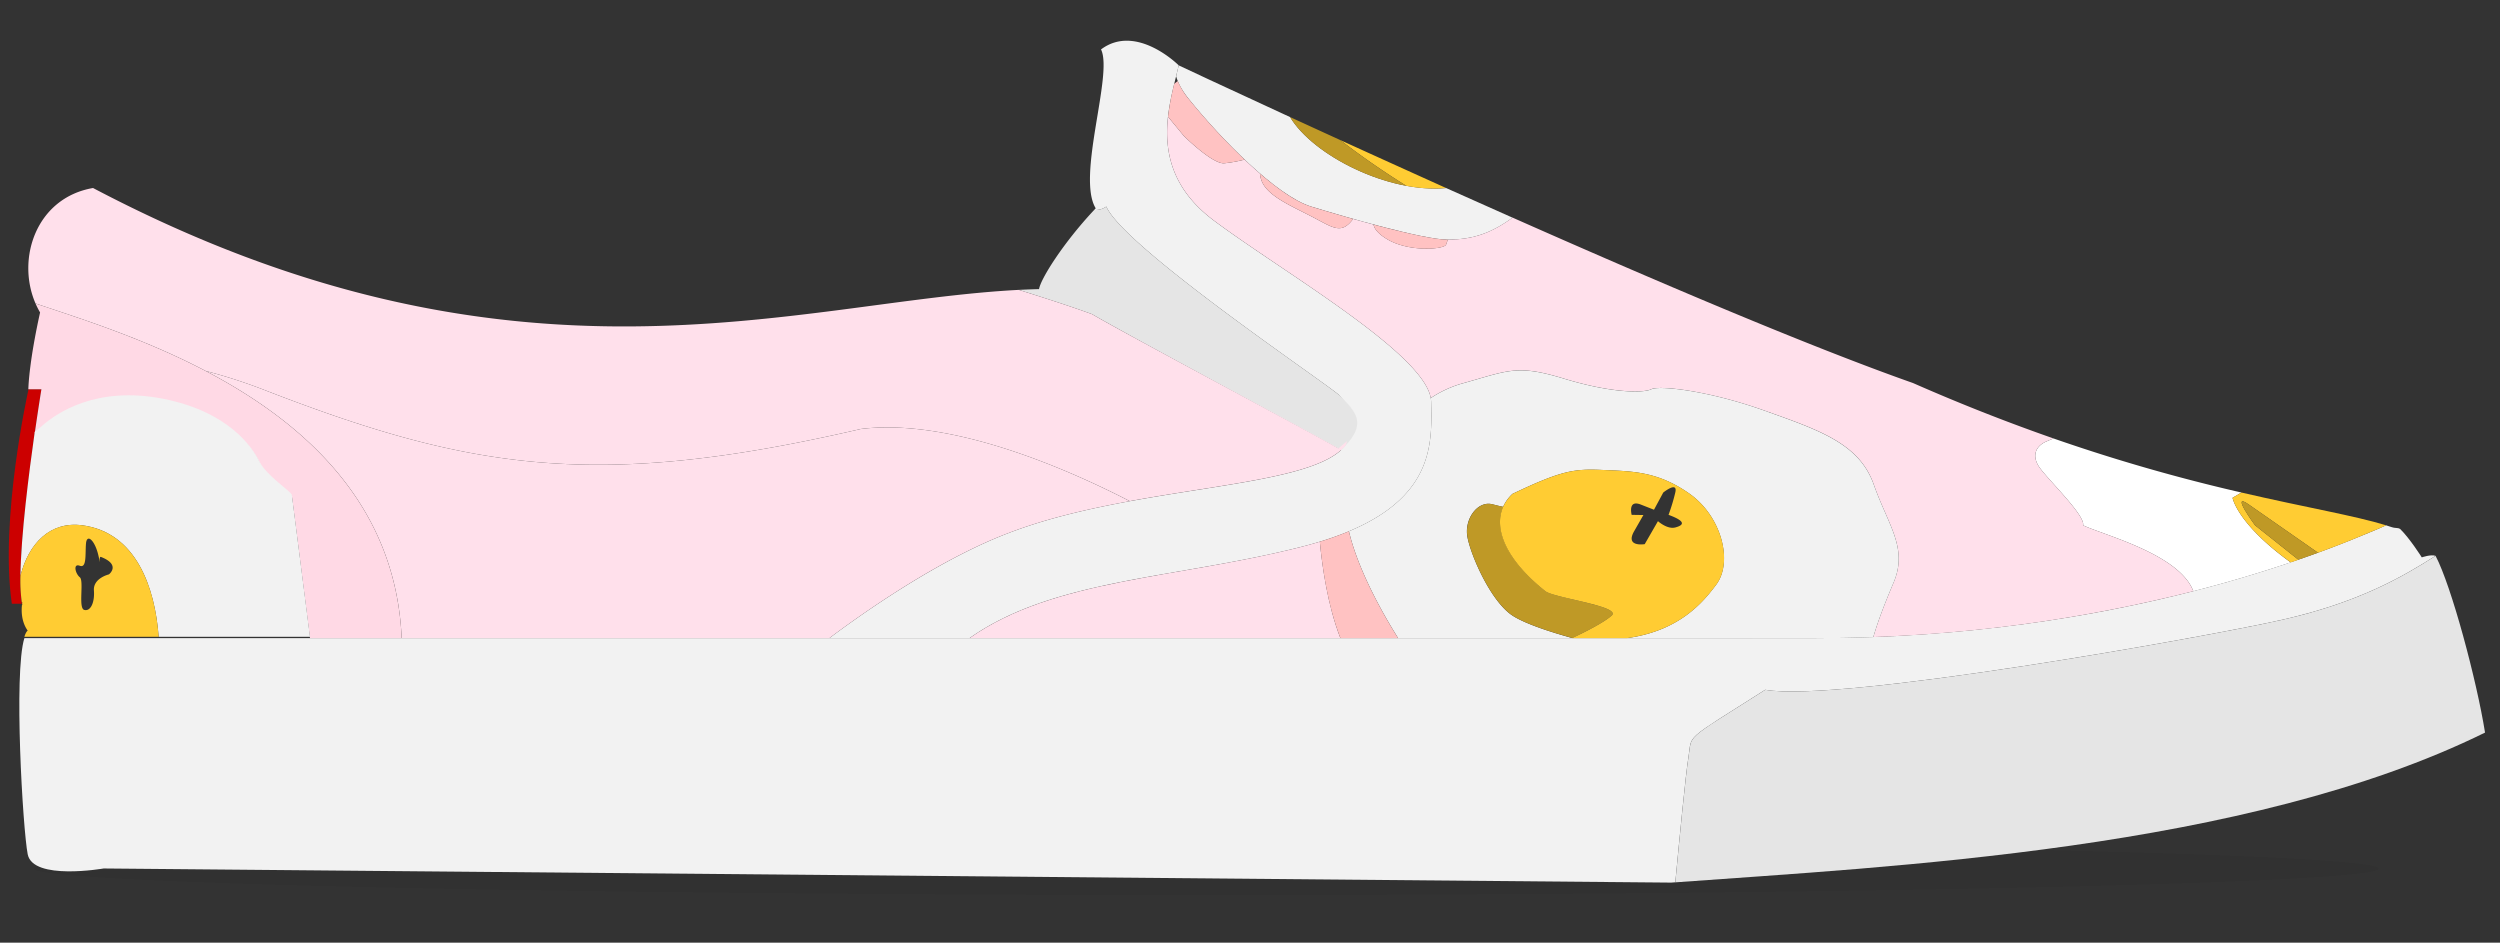 <svg id="egg" xmlns="http://www.w3.org/2000/svg" viewBox="0 0 1820.84 686.57"><rect x="0" y="0" width="1820.84" height="686.57" fill="#333333" stroke="none"/><defs><style>.cls-1{opacity:0.05;}.cls-2{fill:#f2f2f2;}.cls-3{fill:#e5e5e5;}.cls-4{fill:#c00;}.cls-5{fill:#ffe0eb;}.cls-6{fill:#ffd9e5;}.cls-7{fill:#fc3;}.cls-8{fill:#fff;}.cls-9{fill:#ffc2c2;}.cls-10{fill:#bf9926;}</style></defs><title>prod-5</title><ellipse class="cls-1" cx="878.52" cy="632.64" rx="853.88" ry="19.21"/><path class="cls-2" d="M1285.66,502.39c53,9.65,322.07-38.57,377-51.1s86.79-30.86,111.22-46.45c-3.27-1.23-10,1.12-10,1.12s-8.73-13.82-15.75-20.67c-2.1-1.25-2.86-.22-6.64-1.5-1.13-.39-2.36-.78-3.64-1.18-3.17,1.46-7,3.13-11.57,5-28,11.57-180.33,77.15-404,77.15H17.76c-7.92,25.34-1.11,139.77,2.43,157.5,3.86,19.28,55.29,10.28,55.29,10.28l1141.71,10.29,3-.22c2.75-29.26,7.55-79,9.56-91.07C1232.62,534.21,1224.91,541,1285.66,502.39Z"/><path class="cls-3" d="M1773.91,404.84c-24.43,15.59-56.25,33.91-111.22,46.45s-324,60.75-377,51.1c-60.75,38.57-53,31.82-55.93,49.18-2,12.06-6.81,61.81-9.56,91.07,155.92-11.5,416-23.47,589.74-109.07C1803.89,495.57,1785.48,426.7,1773.91,404.84Z"/><path class="cls-4" d="M8.62,439.71h7.32c-5.84-34,14.22-156.21,14.22-156.21H20.65c0,.42,0,.64,0,.64S-.38,378,8.62,439.71Z"/><path class="cls-3" d="M979.34,329.46c17-16.82,11.89-28.6-4.5-42.1C962,276.43,818.62,180,805.76,150.43a13.46,13.46,0,0,1-8.83,2.48C774.37,177,758,203,756.76,210.57q-7.29.18-14.72.56c19.19,6,39.22,12.49,53.44,17.73C820.55,243.64,952.34,314,979.34,329.46Z"/><path class="cls-2" d="M1042.34,292.5c-.65-32.79-107.36-93.86-158.15-131.79s-31.5-86.14-25.71-113.14c0,0-30.86-30.86-56.57-11.57,9,18-18,92.57-3.86,115.71l-1.12,1.2a13.46,13.46,0,0,0,8.83-2.48C818.62,180,962,276.43,974.84,287.36c12.1,12.1,22,20.41,3.21,39.21-29.57,30.22-153.64,27-243.64,61.72-51.34,19.55-106.76,58.81-130.36,76.5h102.1c61.74-43.58,151.78-43.31,243-66.86C1046.19,372.86,1043,325.29,1042.34,292.5Z"/><path class="cls-5" d="M627.05,312.43c-190.93,44.36-283.5,30.46-435.86-28.93a391.22,391.22,0,0,0-41.47-13.35c69.72,36.54,138.52,95.5,142.83,194.64h311.5c23.6-17.69,79-57,130.36-76.5,27.53-10.62,58.24-17.69,88.47-23.25C777.69,341.71,693,304.35,627.05,312.43Z"/><path class="cls-5" d="M980.91,321.37c-1.71,1.54-3.71,3.24-6.07,5.2-27-15.43-154.29-82.93-179.36-97.71-14.22-5.24-34.25-11.74-53.44-17.73-162.26,8.34-367.35,87.37-674.28-74.2-41.48,7.21-56,51.54-41.9,84.07,28.23,9.7,76.26,24.2,123.86,49.15a391.22,391.22,0,0,1,41.47,13.35c152.36,59.39,244.93,73.29,435.86,28.93C693,304.35,777.69,341.71,822.88,365c68.59-12.63,134.64-17.5,155.17-38.47A6.85,6.85,0,0,0,980.91,321.37Z"/><path class="cls-6" d="M118.76,291.43c48,9.43,65.15,35.57,70.29,45.86s23.14,21.64,23.57,24.32c.32,2,8.73,68.17,13.17,103.18h66.76C285.3,298,95.42,244.91,25.86,221a60.42,60.42,0,0,0,3.33,6.57C21.56,262,20.73,280,20.65,283.5h9.51s-2.16,13.13-4.85,32c1.76-1.3,3.4-2.61,4.85-3.91C41.62,301.29,70.76,282,118.76,291.43Z"/><path class="cls-2" d="M60.05,382.61c39.2,5.27,52.88,45.43,55.5,81.18H225.79c-4.44-35-12.85-101.22-13.17-103.18-.43-2.68-18.43-14-23.57-24.32s-22.29-36.43-70.29-45.86-77.14,9.86-88.6,20.14c-1.45,1.3-3.09,2.61-4.85,3.91C21,345,15.21,390.36,14.89,419.42,20.83,395.83,36.55,379.45,60.05,382.61Z"/><path class="cls-7" d="M17.76,463.79h97.79c-2.62-35.75-16.3-75.91-55.5-81.18-23.5-3.16-39.22,13.22-45.16,36.81a114.9,114.9,0,0,0,1,19.29h.4s-.09.4-.19,1.09c.06.31.12.62.19.91H16c-.42,3.7-.64,11.86,4.16,18.58C19.26,460,18.45,461.56,17.76,463.79Zm40.36-51.72C63.26,414,62,403.71,62.62,396s6.43-2.57,9,8.36-.23.44,1.93,1.28c14.79,5.79,5.79,12.7,5.79,12.7s-11.58,2.73-10.93,11.73-2.57,15.43-7.07,14.14,0-21.21-3.22-23.78S53,410.14,58.12,412.07Z"/><path class="cls-8" d="M1626.05,362.57l6.48-3.84a1302.51,1302.51,0,0,1-136.89-39.39c-2.28.93-4.35,1.81-5.88,2.52-6.42,3-10.28,9.43-4.71,18s33.86,35.36,32.14,42.75c14.58,7,70.17,20.95,80.3,48,27.63-7.08,51.39-14.39,70.9-21C1629.18,381.29,1626.05,362.57,1626.05,362.57Z"/><path class="cls-2" d="M954.91,150.43c25.07,7.71,82,24.11,99.32,24.11s31.17-4.11,47.41-16c-16.45-7.29-32.63-14.52-48.34-21.57h0c-42,4-97-23.81-113.67-51.68-49.3-22.68-81.15-37.68-81.15-37.68-.53,2.48-1.18,5.14-1.87,8C858,60.41,860.86,66,866,72.32,889.34,101.25,929.84,142.71,954.91,150.43Z"/><path class="cls-5" d="M1364.4,464a1106,1106,0,0,0,233.09-33.4c-10.13-27.05-65.72-41-80.3-48,1.72-7.39-26.57-34.18-32.14-42.75s-1.71-15,4.71-18c1.53-.71,3.6-1.59,5.88-2.52-31.47-11-65.57-24.18-102.3-40.34-76-26.79-189.08-75-291.7-120.5-16.1,11.83-29.83,16-47,16a26.27,26.27,0,0,0-1.36,3.54c-.93,3.54-26.39,5.79-42.46-3.53-7.45-4.32-9.92-8.15-10.44-11-5-1.33-10-2.71-14.84-4.07C977,171,971,165.86,956.19,158.14S926,144,920.19,134.36a17.92,17.92,0,0,1-2.51-8c-3.73-3.21-7.48-6.61-11.2-10.14a97.21,97.21,0,0,1-14.86,2.71C883,119.57,862.23,99,862.23,99L850.7,85c-2.64,24.09,1.66,51.9,33.49,75.67,49.5,37,152.1,95.91,157.88,129.23a82.42,82.42,0,0,1,21.8-10.3c34.72-9.64,40.5-14.46,75.22-3.85s57.85,10.6,63.64,7.71,41.46,1,82,15.43,69.43,24.11,80,54,25.07,46.28,14.46,71.36C1372.23,440.75,1367.74,452.6,1364.4,464Z"/><path class="cls-9" d="M1010.84,174.54c16.07,9.32,41.53,7.07,42.46,3.53a26.27,26.27,0,0,1,1.36-3.54h-.43c-9.72,0-31.84-5.15-53.83-11C1000.92,166.39,1003.39,170.22,1010.84,174.54Z"/><path class="cls-9" d="M956.19,158.14c14.79,7.72,20.8,12.88,29.37,1.3-11.88-3.34-22.82-6.6-30.65-9-10.5-3.23-23.71-12.39-37.23-24.07a17.92,17.92,0,0,0,2.51,8C926,144,941.41,150.43,956.19,158.14Z"/><path class="cls-9" d="M891.62,118.93a97.21,97.21,0,0,0,14.86-2.71A469.23,469.23,0,0,1,866,72.32,53.21,53.21,0,0,1,857.81,59l-2.56,2a188.37,188.37,0,0,0-4.55,24l11.53,14S883,119.57,891.62,118.93Z"/><path class="cls-7" d="M1737.91,382.61c-22.7-7-58-12.9-105.38-23.88l-6.48,3.84s3.13,18.72,42.34,47.05q2.88-1,5.62-1.93l-31.57-25.08s-18.28-24.71-4.82-15.33l50.69,35.32c18.74-6.85,31.64-12.31,38-15C1730.94,385.74,1734.74,384.07,1737.91,382.61Z"/><path class="cls-10" d="M1642.44,382.61,1674,407.69q7.63-2.64,14.3-5.09l-50.69-35.32C1624.16,357.9,1642.44,382.61,1642.44,382.61Z"/><path class="cls-2" d="M1364.73,352.93c-10.61-29.89-39.54-39.54-80-54s-76.18-18.32-82-15.43-28.93,2.89-63.64-7.71-40.5-5.79-75.22,3.85a82.42,82.42,0,0,0-21.8,10.3,17.68,17.68,0,0,1,.27,2.56c.55,28.47,3,68.08-59.87,94.43,4.79,20.44,16.92,47.6,35.83,77.86h126.57l.18-.09c-14.71-4.08-34-10.19-43.41-16.31-16.24-10.6-31-45.32-33-58s7.72-25.88,18.32-23.1c3.18.84,5.75,1.44,7.81,1.87a28.83,28.83,0,0,1,6.82-9.47c36.48-17.36,45.16-18.32,66.37-17.36s39.54,1,62.68,17.36,31.82,49.43,19.29,66.18c-9.67,12.92-26.82,33.66-65.14,38.93H1322.3q21.5,0,42.1-.78c3.34-11.41,7.83-23.26,14.79-39.72C1389.8,399.21,1375.34,382.82,1364.73,352.93Z"/><path class="cls-10" d="M1068.69,390.38c1.93,12.69,16.71,47.41,33,58,9.36,6.12,28.7,12.23,43.41,16.31,2-.91,21.43-9.9,28.75-16.31,7.71-6.75-42-12.84-48.21-17.78-28-22.23-38-45-30.77-61.46-2.06-.43-4.63-1-7.81-1.87C1076.41,364.5,1066.76,377.69,1068.69,390.38Z"/><path class="cls-7" d="M1230.69,359.68c-23.14-16.39-41.46-16.39-62.68-17.36s-29.89,0-66.37,17.36c-17.52,16.39-10,44,23.95,70.93,6.23,4.94,55.92,11,48.21,17.78s-28.93,16.4-28.93,16.4h40c38.32-5.27,55.47-26,65.14-38.93C1262.51,409.11,1253.84,376.07,1230.69,359.68Zm-10.52,24.49c-5.87,1.54-12.62-4.59-12.62-4.59l-9.64,16.74s-14.47,2.44-7.72-9.39l6.75-11.82-8.54-.13s-3-11.29,6.61-7.51l9.65,3.78,6.75-12.52s10.78-8.66,8.76,0a140.15,140.15,0,0,1-4.91,16.25C1228.76,379.93,1226,382.63,1220.17,384.17Z"/><path class="cls-7" d="M976.14,102h0a583.92,583.92,0,0,0,48.12,33.33,105,105,0,0,0,29,1.62h0C1025.81,124.58,999.75,112.76,976.14,102Z"/><path class="cls-10" d="M976.14,102c-13-5.92-25.2-11.53-36.51-16.73,13,21.75,49.31,43.48,84.63,50.06A583.92,583.92,0,0,1,976.14,102Z"/><path class="cls-5" d="M949.12,397.93c-91.19,23.55-181.23,23.28-243,66.86H976.26C967,441,963,412.74,961.28,394.5,957.41,395.69,953.37,396.83,949.12,397.93Z"/><path class="cls-9" d="M982.47,386.93a221.77,221.77,0,0,1-21.19,7.57c1.71,18.24,5.71,46.54,15,70.29h42C999.39,434.53,987.26,407.37,982.47,386.93Z"/></svg>